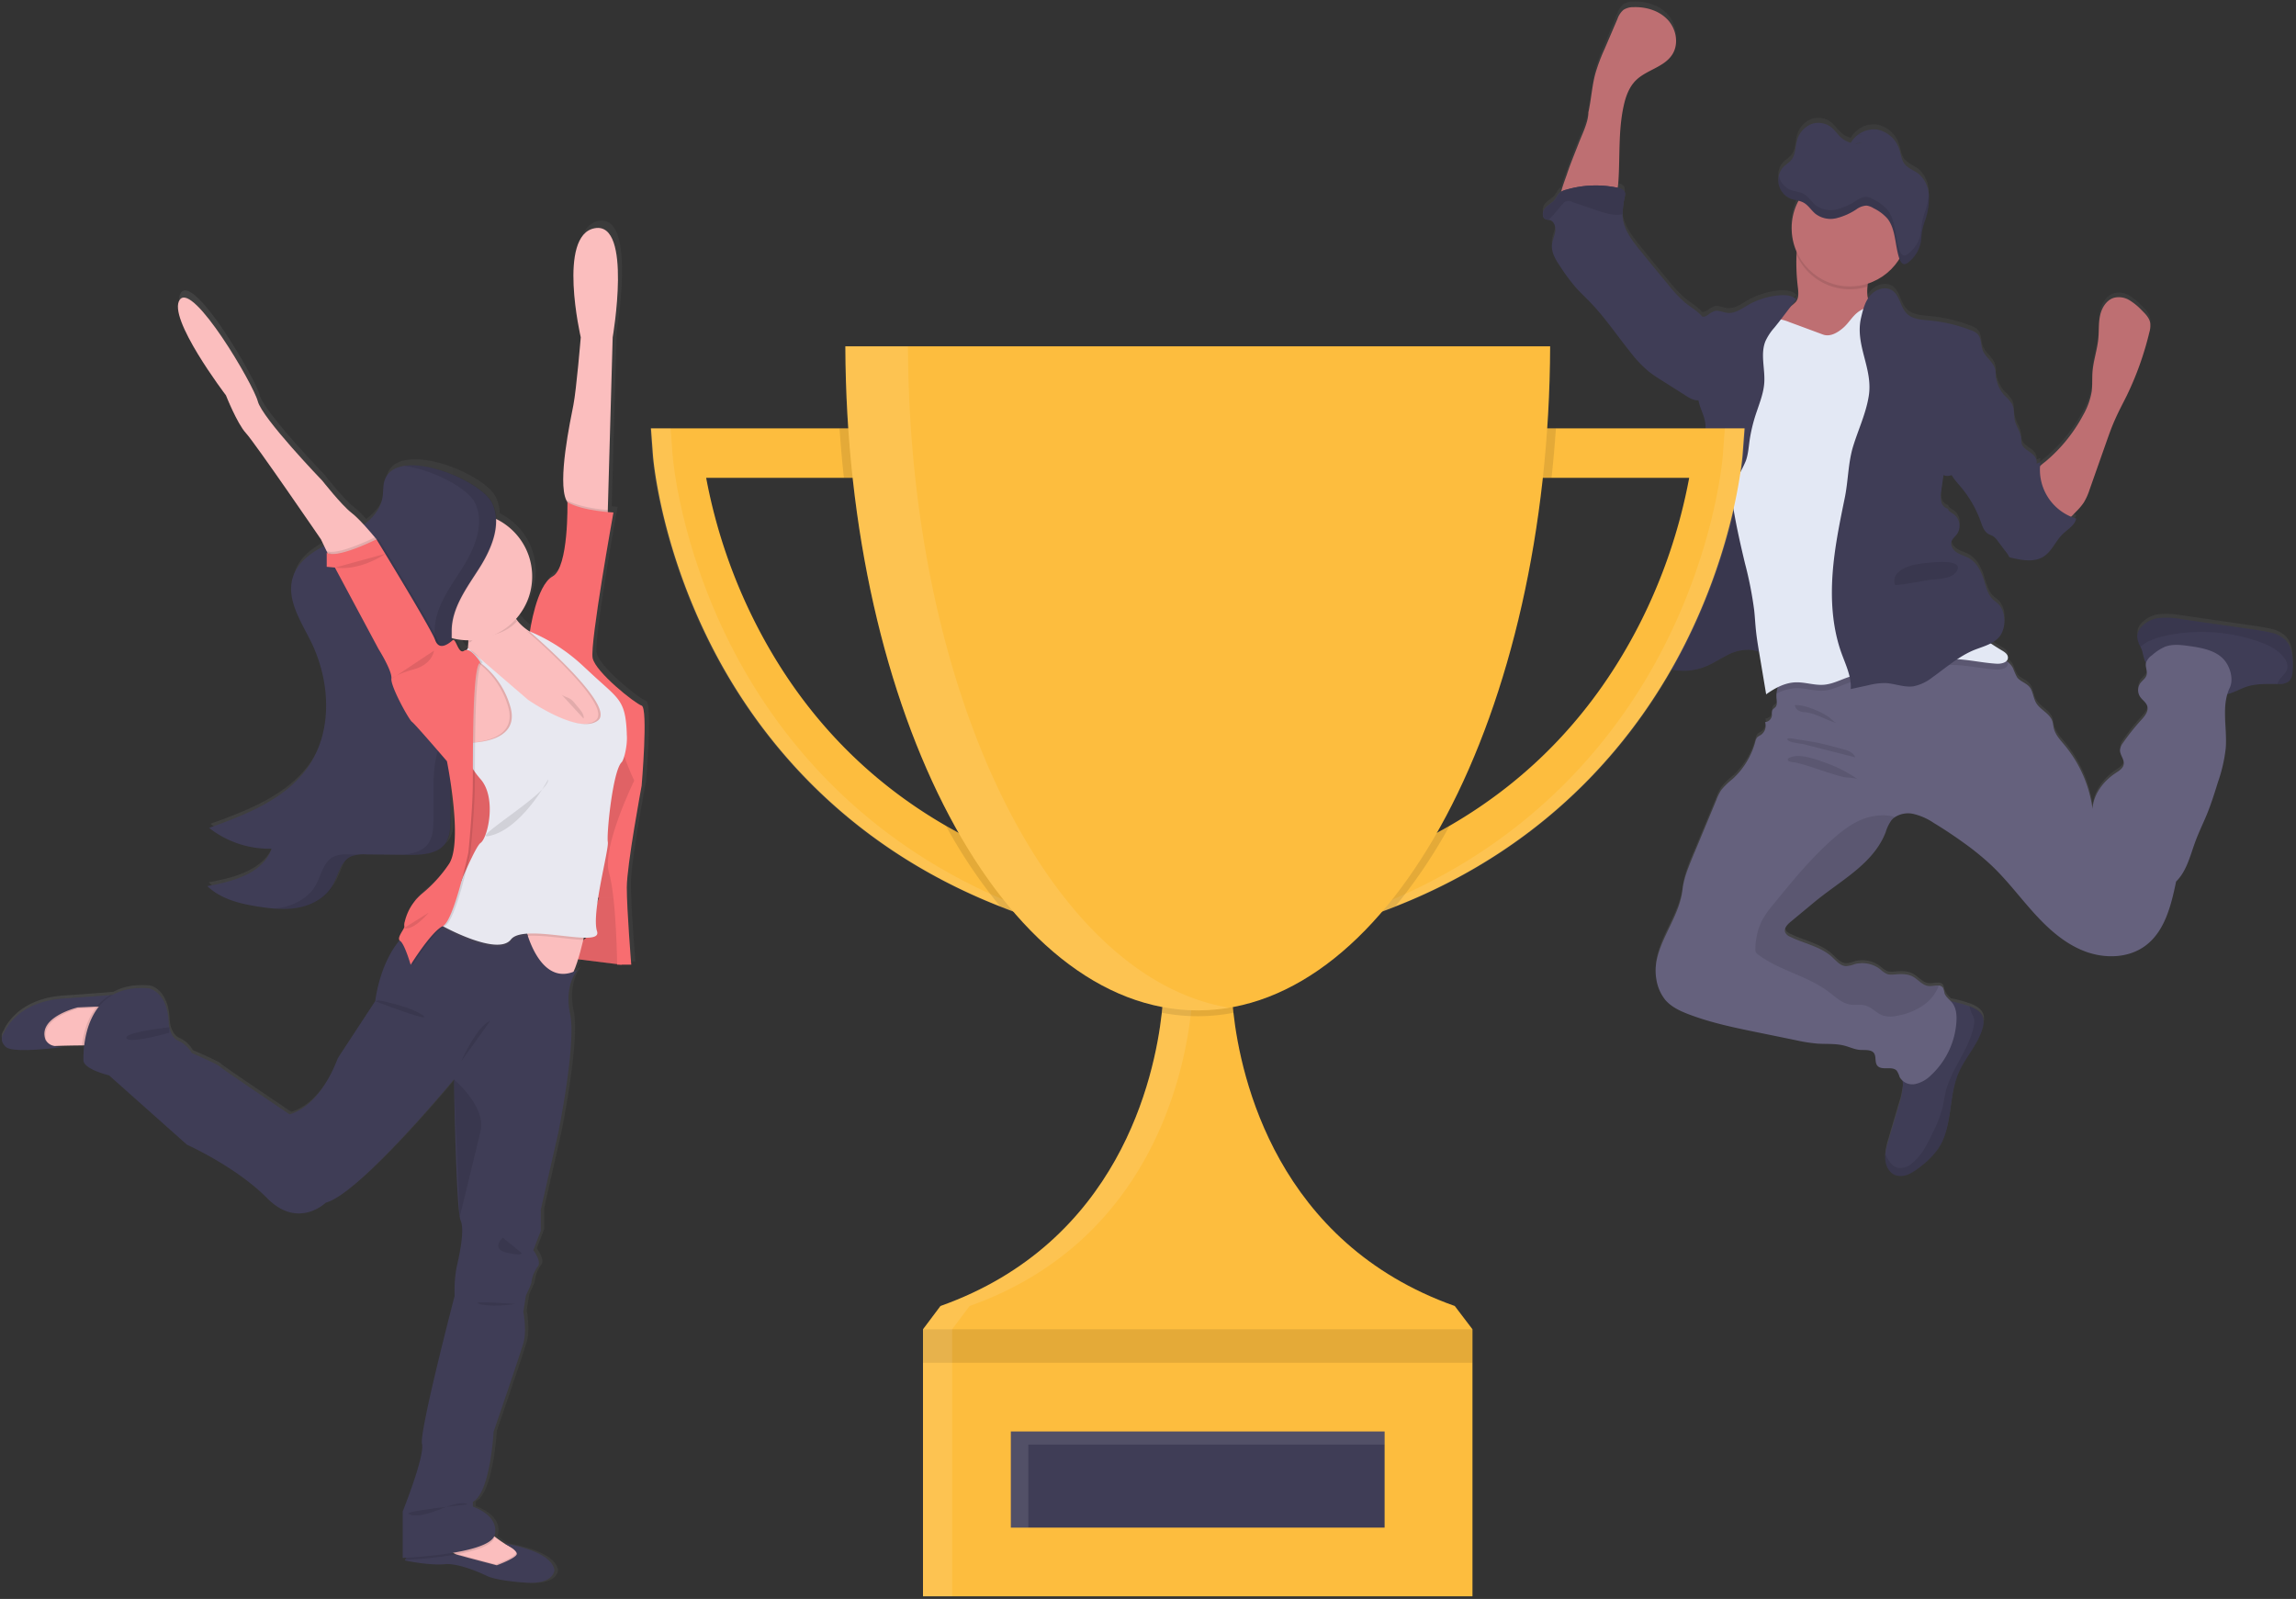 <svg xmlns="http://www.w3.org/2000/svg" width="415" height="289" viewBox="0 0 415 289">
    <rect x="0" y="0" width="415" height="289" fill="#333333" stroke="none"/>
    <defs>
        <linearGradient id="a" x1="49.997%" x2="49.997%" y1="100.013%" y2=".028%">
            <stop offset="0%" stop-color="gray" stop-opacity=".25"/>
            <stop offset="54%" stop-color="gray" stop-opacity=".12"/>
            <stop offset="100%" stop-color="gray" stop-opacity=".1"/>
        </linearGradient>
        <linearGradient id="b" x1=".017%" x2="99.997%" y1="50.001%" y2="50.001%">
            <stop offset="0%" stop-color="gray" stop-opacity=".25"/>
            <stop offset="54%" stop-color="gray" stop-opacity=".12"/>
            <stop offset="100%" stop-color="gray" stop-opacity=".1"/>
        </linearGradient>
    </defs>
    <g fill="none" fill-rule="nonzero">
        <path fill="url(#a)" d="M412.854 114.731a5.864 5.864 0 0 0-2.569-1.126c-.984-.226-1.99-.369-2.99-.527l-12.96-1.868a15.266 15.266 0 0 0-3.97-.21 5.038 5.038 0 0 0-3.452 1.789 2.69 2.69 0 0 0-.6 1.684c.072.618.272 1.213.589 1.748.125.25.233.509.321.774.124.595.279 1.184.463 1.763.058.126.132.243.221.348.003.03.003.06 0 .09-.142.726.316 1.484.111 2.184-.179.6-.763.963-1.132 1.463a2.2 2.2 0 0 0-.052 2.427c.394.61 1.11 1.027 1.316 1.727.268.921-.458 1.81-1.106 2.521a39.076 39.076 0 0 0-3.295 4.154 2.574 2.574 0 0 0-.527 1.237c-.057.916.822 1.721.669 2.632-.121.716-.821 1.153-1.427 1.58-2.237 1.473-4.032 3.842-4.21 6.521a22.846 22.846 0 0 0-5.097-11.58c-.752-.906-1.579-1.817-1.89-2.964-.115-.458-.136-.948-.294-1.39-.527-1.395-2.2-1.995-2.932-3.28-.527-.905-.527-2.069-1.18-2.863-.652-.795-1.679-.974-2.242-1.743a11.15 11.15 0 0 1-.716-1.621 3.543 3.543 0 0 0-1.216-1.343.837.837 0 0 0 .28-.62c0-.617-.612-1.022-1.143-1.327-.685-.39-1.353-.81-2.006-1.248a4.69 4.69 0 0 0 1.795-1.469 4.827 4.827 0 0 0 .685-3.158 3.985 3.985 0 0 0-.943-2.416c-.331-.353-.747-.606-1.095-.937-.9-.88-1.205-2.18-1.579-3.38-.495-1.579-1.269-3.237-2.71-4.074-.696-.406-1.506-.595-2.186-1.021-.679-.427-1.247-1.232-1.01-2.006.158-.526.647-.89.979-1.337a2.664 2.664 0 0 0-.669-3.685c-.39-.247-.868-.463-.947-.916a1.674 1.674 0 0 1-1.221-1.295 4.99 4.99 0 0 1 0-1.874c.136-.98.272-1.955.405-2.927.468.195.995.195 1.463 0 .456.74.985 1.43 1.58 2.064a20.62 20.62 0 0 1 3.684 6.396c.3.842.606 1.784 1.385 2.232.268.152.574.231.837.394.324.227.603.512.821.843.632.837 1.263 1.668 1.89 2.505l.031.127a.737.737 0 0 0 .085.21.7.7 0 0 0 .452.232c1.938.447 4.112.858 5.79-.2 1.517-.948 2.18-2.822 3.465-4.075.91-.89 2.2-1.579 2.458-2.832a9.317 9.317 0 0 1-.905-.331c.263-.264.526-.569.884-.916.52-.51.99-1.068 1.4-1.669.445-.741.798-1.533 1.053-2.358 1.014-2.892 2.032-5.786 3.053-8.68.485-1.37.969-2.749 1.58-4.08.631-1.443 1.379-2.827 2.068-4.243a56.326 56.326 0 0 0 4.096-11.529 4.211 4.211 0 0 0 .163-1.68c-.147-.91-.837-1.626-1.495-2.273a10.97 10.97 0 0 0-2.243-1.858 3.685 3.685 0 0 0-2.81-.453c-1.348.395-2.196 1.774-2.506 3.158-.31 1.385-.195 2.811-.327 4.212-.19 2.026-.884 3.985-1.052 6.017-.09 1.173 0 2.363-.143 3.537a12.908 12.908 0 0 1-1.579 4.359 28.216 28.216 0 0 1-6.806 8.39c-.321.27-.653.527-.969.817 0-.227.037-.458.068-.685-.229.06-.452.14-.668.237.026-.266 0-.534-.079-.79-.421-1.258-2.295-1.579-2.632-2.858a5.843 5.843 0 0 1-.09-.958c-.11-1.121-.873-2.069-1.137-3.158-.242-1.006-.058-2.106-.526-3.038a8.491 8.491 0 0 0-1.4-1.579 6.196 6.196 0 0 1-1.332-2.511c-.069-.258-.132-.526-.205-.784a3.59 3.59 0 0 0-.19-1.732c-.479-1.19-1.716-1.953-2.163-3.159-.348-.937-.195-2.105-.853-2.832a3.08 3.08 0 0 0-1.248-.753 27.758 27.758 0 0 0-7.512-1.774c-1.442-.131-3.032-.205-4.064-1.22-1.205-1.18-1.263-3.301-2.674-4.212-1.242-.806-3-.21-3.964.921a5.017 5.017 0 0 0-.4.526 5.633 5.633 0 0 1-.11-2.158c0-.179.037-.363.052-.526a10.528 10.528 0 0 0 5.707-4.506v.031l.063.163c.152.385.395.753.753.795.238-.003.468-.086.652-.237a5.406 5.406 0 0 0 1.253-1.216c.243-.328.45-.681.621-1.052a6.254 6.254 0 0 0 .527-1.764c.095-.61.105-1.237.21-1.848.099-.472.227-.938.385-1.395.052-.152.105-.305.152-.458.048-.152.116-.357.169-.526.33-1.083.506-2.206.526-3.337v-.569a5.554 5.554 0 0 0-1.769-3.922c-.905-.742-2.105-1.053-2.769-2.058-.431-.674-.526-1.542-.779-2.332a5.264 5.264 0 0 0-4.137-3.722 4.606 4.606 0 0 0-3.275.9l-.073.058a5.264 5.264 0 0 0-1.306 1.453 4.343 4.343 0 0 1-1.853-1.053c-.526-.49-.931-1.105-1.463-1.579a3.764 3.764 0 0 0-3.748-.79 4.48 4.48 0 0 0-2.68 3.07c-.29 1.084-.236 2.332-.842 3.237-.468.705-1.237 1.053-1.774 1.695a3.19 3.19 0 0 0-.663 1.406 3.806 3.806 0 0 0-.09.879c0 .131 0 .263.032.39v.062c.019.145.049.287.09.427.15.533.417 1.026.784 1.442.347.398.781.712 1.268.916.2.078.404.143.611.195l.627.142.22.053a10.497 10.497 0 0 0-.294 9.27c0 .147-.037.295-.053.442-.086 2.073.006 4.15.274 6.206.074.816.116 1.716-.384 2.364a4.485 4.485 0 0 1-.764.679c.285-.368.574-.732.869-1.095-.742-.747-1.916-.842-2.969-.768a13.755 13.755 0 0 0-5.79 1.768c-1.18.68-2.39 1.58-3.738 1.422-.795-.09-1.58-.527-2.353-.316a4.77 4.77 0 0 0-1.206.716 1.632 1.632 0 0 1-.99.305c-.826-1.016-2.105-1.706-3.095-2.532a24.389 24.389 0 0 1-3.08-3.3 567.011 567.011 0 0 1-5.079-6.202c-1.41-1.748-2.858-3.637-3.106-5.875a5.754 5.754 0 0 1-.037-.668c.035-1.063.169-2.12.4-3.159a1.58 1.58 0 0 0 0-.763c-.158-.526-.763-.721-1.284-.837.068-.405.116-.821.142-1.216.295-4.527-.026-9.128.932-13.56.363-1.706.958-3.432 2.184-4.67 1.922-1.942 5.138-2.41 6.612-4.71 1.232-1.917.742-4.628-.805-6.318-1.548-1.69-3.933-2.38-6.201-2.295a3.2 3.2 0 0 0-1.806.484 3.838 3.838 0 0 0-1.095 1.664l-2.258 5.49a33.206 33.206 0 0 0-1.653 4.412c-.632 2.305-.774 4.737-1.274 7.064 0 1.79-1.153 4.022-1.785 5.67-.705 1.852-1.468 3.684-2.105 5.574-.158.474-.71 1.88-1.053 3.159-.13.075-.25.165-.358.268a9.523 9.523 0 0 0-.747 1.11c-.48.633-1.259.97-1.785 1.58-.526.61-.637 1.732.095 2.037.148.05.302.084.458.1.096.008.19.024.284.048.79.22 1.1 1.216.984 2.037-.115.821-.526 1.58-.594 2.4-.143 1.453.71 2.806 1.531 4.027a34.712 34.712 0 0 0 2.811 3.785c.743.832 1.58 1.58 2.327 2.38 2.848 2.926 5.112 6.348 7.67 9.528.92 1.2 1.967 2.297 3.122 3.274.754.59 1.543 1.133 2.363 1.627l4.401 2.79a4.822 4.822 0 0 0 1.663.784c.196.026.394.026.59 0 .026.132.047.258.079.39.342 1.379 1.095 2.632 1.18 4.037.083 1.406-.043 2.843.057 4.264.095 1.31.384 2.632.458 3.922.147 2.484-.463 4.937-1.053 7.37-.89 3.558-1.426 7.19-3.158 10.417-.485.89-1.053 1.795-1.053 2.811 0 .121 0 .248.031.369l-.79.447c-.23.132-.462.263-.673.4-1 .653-2.069 1.374-2.48 2.5-.331.911-.178 1.954-.578 2.838-.02.04-.04.078-.064.116-.42.821-1.258 1.432-1.447 2.332-.142.69.131 1.421 0 2.106v.026c-.12.344-.215.695-.284 1.053-.006.116.005.233.031.347.1.399.321.757.632 1.027.19.182.396.346.616.49.224.147.456.283.695.41l.136.073c.2.106.4.206.606.3l.137.058c.237.106.479.2.72.285l.17.052c.189.063.384.121.578.169l.132.042.121.026.526.11.195.038c.232.038.469.07.71.094h.211c.18 0 .353.027.527.032h.964c.247 0 .494-.037.741-.068h.08c.22-.032.442-.069.663-.116l.168-.037c.205-.048.41-.095.616-.158l.11-.032c.248-.073.495-.152.738-.247a19.34 19.34 0 0 0 2.432-1.206c.526-.29 1.052-.584 1.579-.852.39-.197.79-.373 1.2-.527a6.775 6.775 0 0 1 3.159-.526c.532.072 1.06.18 1.579.321v.174c.428 2.526.85 5.053 1.268 7.58.69-.496 1.418-.935 2.18-1.31a4.696 4.696 0 0 0-.279 2.127c.047.499.152 1.052-.148 1.447-.184.242-.526.379-.626.652-.073.28-.091.572-.053.858a1.369 1.369 0 0 1-1.253 1.274 2 2 0 0 1-.794 2.348 2.78 2.78 0 0 0-.611.4c-.18.233-.301.505-.353.795a14.066 14.066 0 0 1-4.122 6.775 13.25 13.25 0 0 0-2.037 1.99 9.06 9.06 0 0 0-.921 1.816 1104.225 1104.225 0 0 1-4.274 10.302c-.8 1.921-1.58 3.874-1.832 5.943-.632 5.675-5.686 10.486-4.738 16.119a7.896 7.896 0 0 0 1.642 3.848c1.053 1.268 2.632 1.995 4.212 2.584 4.058 1.58 8.338 2.443 12.602 3.312l6.696 1.374c1.314.302 2.647.513 3.99.631 1.616.11 3.274-.042 4.848.369.974.252 1.906.72 2.911.774.864.047 1.927-.137 2.438.568.51.705.115 1.637.6 2.264.779.995 2.68 0 3.527.937.231.36.409.751.526 1.163.129.254.308.48.527.663.051.297.072.599.063.9a15.524 15.524 0 0 1-.758 3.59c-.632 2.138-1.262 4.277-1.89 6.418-.24.756-.416 1.53-.527 2.316-.04.381-.04.766 0 1.147.111 1.164.78 2.364 1.89 2.743a3.464 3.464 0 0 0 2.559-.316c.753-.393 1.459-.87 2.105-1.421a14.376 14.376 0 0 0 3.038-3.127c2.632-3.938 1.779-9.265 3.627-13.618 1.226-2.906 3.616-5.265 4.411-8.328a3.332 3.332 0 0 0 .063-1.8c-.332-1.053-1.453-1.653-2.5-2.033h-.048c-.86-.306-1.74-.557-2.632-.752-.22-.048-.447-.084-.674-.121-.5-.408-.899-.927-1.163-1.516a3.527 3.527 0 0 0-.247-.911.948.948 0 0 0-.758-.421c-.527-.053-1.232.137-1.806.095-1.174-.085-1.953-1.238-3.006-1.77-1.053-.53-2.195-.4-3.316-.32-.401.054-.81.03-1.2-.074a4.511 4.511 0 0 1-1.264-.869 5.296 5.296 0 0 0-4.637-.931 5.054 5.054 0 0 1-1.58.358c-1.026-.058-1.753-.974-2.51-1.67-2.075-1.9-5.028-2.4-7.544-3.647a1.721 1.721 0 0 1-.906-.78c-.29-.715.364-1.431.953-1.92l4.327-3.596c4.738-3.938 10.66-6.901 12.86-12.676a7.333 7.333 0 0 1 1.053-2.164c.17-.2.367-.378.585-.526a4.422 4.422 0 0 1 3.237-.632c1.365.306 2.659.87 3.811 1.664a72.228 72.228 0 0 1 5.501 3.685 48.667 48.667 0 0 1 5.028 4.127c2.763 2.632 5.064 5.753 7.638 8.59 2.574 2.838 5.517 5.486 9.09 6.844 3.575 1.358 7.897 1.3 10.966-.979 3.543-2.632 4.68-7.338 5.575-11.655 1.974-1.905 2.569-4.806 3.532-7.37.605-1.626 1.38-3.158 2.032-4.78.78-1.905 1.39-3.874 2-5.837a28.074 28.074 0 0 0 1.4-6.09c.253-3.28-.626-6.77.295-9.85 1.216-.268 2.322-.953 3.517-1.353 1.78-.584 3.685-.49 5.57-.479h.12c.65.07 1.303-.085 1.853-.437.632-.526.732-1.426.764-2.242.073-2.017-.053-4.28-1.564-5.586zm-76.272-89.795c-.435.108-.885.14-1.331.095l1.331-.095z"/>
        <path fill="#BE6F72" d="M338.656 58.237a5.79 5.79 0 0 1-2.19 1.163l-3.732 1.337c-2.026.727-4.143 1.459-6.28 1.195-1.195-.147-6.317-.9-7.09-1.832-1.18-1.442 2.953-3.563 4.363-4.78.32-.23.616-.49.885-.778.526-.643.458-1.543.384-2.354a36.322 36.322 0 0 1-.274-6.195c.041-.494.112-.984.21-1.47.527-2.42 2.78-1.536 4.56-.894a35.643 35.643 0 0 1 6.185 2.68c.6.31 1.123.752 1.527 1.294.779 1.18.468 2.727.342 4.212-.11 1.153-.106 2.258.616 3.095.362.32.696.672.995 1.053a1.974 1.974 0 0 1-.5 2.274zM287.1 20.298c.526-2.332.642-4.737 1.274-7.048a33 33 0 0 1 1.653-4.396l2.321-5.417c.212-.64.59-1.211 1.095-1.658a3.243 3.243 0 0 1 1.806-.484c2.268-.084 4.653.621 6.2 2.29 1.548 1.669 2.038 4.37.806 6.28-1.474 2.3-4.69 2.764-6.612 4.7-1.226 1.238-1.821 2.96-2.184 4.66-.958 4.421-.637 9.006-.932 13.523-.095 1.406-.369 3.011-1.58 3.738a4.606 4.606 0 0 1-2.358.458l-3.453.057c-.579 0-2.68.364-3.064-.073-.673-.764.864-4.564 1.143-5.412.62-1.879 1.384-3.71 2.105-5.559.627-1.647 1.78-3.874 1.78-5.659z"/>
        <path fill="#3F3D56" d="M358.402 185.676c-.795 3.043-3.185 5.411-4.411 8.312-1.848 4.343-1.016 9.654-3.627 13.581a14.35 14.35 0 0 1-3.038 3.133 11.281 11.281 0 0 1-2.105 1.416c-.78.43-1.697.543-2.559.315-1.11-.379-1.779-1.579-1.89-2.737-.039-.38-.039-.762 0-1.142.111-.784.287-1.557.527-2.311.632-2.13 1.262-4.264 1.89-6.401.393-1.16.647-2.361.758-3.58.068-1.326-.774-3.053-.416-4.29.163-.558.774-1.053 1.053-1.522.396-.674.7-1.398.905-2.153.432-1.468.727-3.037 1.632-4.274.59-.734 1.282-1.38 2.053-1.921a5.443 5.443 0 0 1 1.958-1.1c.701-.124 1.42-.09 2.106.1.893.19 1.772.44 2.632.747h.047c1.053.379 2.17.963 2.5 2.027.162.59.157 1.213-.015 1.8zM414.412 120.959c-.031.816-.131 1.727-.763 2.237a2.874 2.874 0 0 1-1.853.437h-.142c-1.88 0-3.79-.105-5.57.48-1.352.447-2.595 1.268-4.006 1.43-1.942.222-3.769-.841-5.49-1.768a54.615 54.615 0 0 0-4.985-2.369c-1.116-.458-3.395-.752-3.932-1.974a17.972 17.972 0 0 1-.464-1.758 5.843 5.843 0 0 0-.32-.774 4.448 4.448 0 0 1-.59-1.742 2.69 2.69 0 0 1 .6-1.685 5.048 5.048 0 0 1 3.448-1.774 15.266 15.266 0 0 1 3.969.21l12.96 1.864c1 .142 2.006.285 2.99.527a5.864 5.864 0 0 1 2.57 1.126c1.53 1.285 1.657 3.543 1.578 5.533z"/>
        <path fill="#65617D" d="M403.02 124.328c-1.578 3.332-.441 7.275-.726 10.96a27.937 27.937 0 0 1-1.4 6.075c-.61 1.958-1.221 3.921-2 5.822-.653 1.579-1.427 3.158-2.032 4.769-.964 2.569-1.58 5.459-3.532 7.37-.895 4.306-2.032 9.012-5.575 11.623-3.08 2.274-7.37 2.353-10.965.979-3.596-1.374-6.517-4.006-9.091-6.843-2.575-2.838-4.875-5.928-7.639-8.57a47.903 47.903 0 0 0-5.037-4.122 78.634 78.634 0 0 0-5.501-3.653 11.018 11.018 0 0 0-3.812-1.659 4.422 4.422 0 0 0-3.237.632 2.937 2.937 0 0 0-.584.527 7.243 7.243 0 0 0-1.053 2.158c-2.211 5.759-8.144 8.717-12.882 12.644l-4.327 3.585c-.59.49-1.242 1.206-.952 1.916.199.36.52.636.905.78 2.516 1.242 5.47 1.742 7.543 3.637.758.695 1.485 1.61 2.511 1.663a5.043 5.043 0 0 0 1.58-.352 5.311 5.311 0 0 1 4.637.926c.369.36.796.653 1.264.869.391.103.799.128 1.2.073 1.121-.079 2.31-.179 3.316.321 1.006.5 1.832 1.68 3.006 1.764.574.042 1.258-.147 1.806-.095.306.01.588.167.758.421.123.29.206.594.247.906.216.742.942 1.195 1.416 1.805.727.937.832 2.211.758 3.396a14.487 14.487 0 0 1-4.611 9.696 5.706 5.706 0 0 1-2.837 1.58 2.632 2.632 0 0 1-2.811-1.248c-.118-.41-.295-.8-.527-1.158-.847-.932-2.748.058-3.527-.937-.484-.621-.137-1.616-.6-2.259-.463-.642-1.58-.526-2.437-.563-1.006-.053-1.937-.526-2.911-.774-1.58-.41-3.232-.258-4.849-.368a29.268 29.268 0 0 1-3.99-.632l-6.696-1.369c-4.264-.868-8.543-1.747-12.602-3.3-1.553-.59-3.116-1.316-4.211-2.58a7.896 7.896 0 0 1-1.643-3.842c-.952-5.617 4.101-10.418 4.738-16.077.226-2.064 1.053-4.011 1.832-5.927 1.428-3.426 2.853-6.852 4.274-10.281.23-.639.53-1.25.895-1.822a13.218 13.218 0 0 1 2.038-1.984 14.018 14.018 0 0 0 4.121-6.76c.052-.289.173-.562.353-.794.187-.156.392-.289.61-.395a2 2 0 0 0 .796-2.342 1.369 1.369 0 0 0 1.252-1.274 2.2 2.2 0 0 1 .053-.853c.126-.274.442-.41.626-.653.3-.395.195-.947.148-1.442a4.696 4.696 0 0 1 0-.943 4.838 4.838 0 0 1 1.41-2.942c1.259-1.237 3.049-.916 4.786-1.211a27.41 27.41 0 0 0 5.053-1.616 49.646 49.646 0 0 1 14.271-3.3c4.919-.387 9.859.4 14.413 2.294a8.196 8.196 0 0 1 1.859 1.053c.405.313.737.71.974 1.164.194.557.433 1.097.715 1.616.564.768 1.627 1.016 2.243 1.742.616.727.669 1.953 1.18 2.853.73 1.285 2.426 1.88 2.931 3.275.158.442.18.926.295 1.384.284 1.148 1.137 2.053 1.89 2.959a22.746 22.746 0 0 1 5.096 11.58c.168-2.668 1.963-5.032 4.21-6.506.606-.395 1.306-.832 1.427-1.548.153-.905-.726-1.71-.668-2.632a2.58 2.58 0 0 1 .526-1.231 38.954 38.954 0 0 1 3.296-4.143c.647-.71 1.374-1.58 1.105-2.516-.205-.7-.921-1.111-1.316-1.722a2.19 2.19 0 0 1 .053-2.421c.368-.5.952-.864 1.131-1.459.206-.7-.252-1.458-.11-2.179a2.695 2.695 0 0 1 1.084-1.405 9.017 9.017 0 0 1 2.353-1.548c1.39-.526 2.938-.332 4.412-.126 2.463.342 5.227.868 6.617 2.932.89 1.29 1.342 3.248.679 4.627z"/>
        <path fill="#000" d="M414.412 120.959c-.031.816-.131 1.727-.763 2.237a2.874 2.874 0 0 1-1.853.437h-.142c.216-1.095 1.548-1.721 1.78-2.832.08-.69-.13-1.382-.58-1.91-1.126-1.522-2.937-2.365-4.738-2.98a31.385 31.385 0 0 0-15.824-1.185 15.934 15.934 0 0 0-4.158 1.28c-.438.273-.86.572-1.264.894a4.448 4.448 0 0 1-.59-1.742 2.69 2.69 0 0 1 .601-1.685 5.048 5.048 0 0 1 3.448-1.774 15.266 15.266 0 0 1 3.97.21l12.96 1.864c1 .142 2.005.285 2.99.527a5.864 5.864 0 0 1 2.568 1.126c1.548 1.285 1.674 3.543 1.595 5.533zM358.402 185.676c-.795 3.043-3.185 5.411-4.411 8.312-1.848 4.343-1.016 9.654-3.627 13.581a14.35 14.35 0 0 1-3.038 3.133 11.281 11.281 0 0 1-2.105 1.416c-.78.43-1.697.543-2.559.315-1.11-.379-1.779-1.579-1.89-2.737-.039-.38-.039-.762 0-1.142l.032.084c.458 1.105 1.206 2.264 2.385 2.458a3.227 3.227 0 0 0 2.432-.858c1.737-1.395 2.748-3.474 3.711-5.48a22.794 22.794 0 0 0 1.78-4.543c.21-.894.31-1.81.526-2.705 1-4.349 4.406-7.897 5.159-12.303.06-.303.075-.613.042-.92-.1-.402-.252-.788-.453-1.148a5.685 5.685 0 0 1-.4-1.274c1.053.379 2.169.963 2.5 2.026a3.311 3.311 0 0 1-.084 1.785zM350.453 178.127a7.628 7.628 0 0 1-2.374 3.243 11.581 11.581 0 0 1-5.111 2.21c-.865.221-1.773.21-2.632-.03-1.169-.406-2.011-1.501-3.206-1.817-.853-.232-1.769-.026-2.632-.153-1.553-.215-2.759-1.4-4.011-2.347-3.838-2.885-8.876-3.817-12.713-6.702a1.18 1.18 0 0 1-.41-.426c-.074-.19-.102-.393-.08-.595.014-1.75.408-3.475 1.153-5.059a17.65 17.65 0 0 1 2.169-3.09c3.437-4.211 6.89-8.454 11.007-12.007 1.727-1.49 3.611-2.88 5.79-3.553 1.211-.374 3.601-.727 5.075-.095a2.937 2.937 0 0 0-.584.526 7.243 7.243 0 0 0-1.053 2.159c-2.216 5.764-8.149 8.722-12.887 12.65l-4.327 3.584c-.59.49-1.242 1.206-.952 1.916.199.36.52.636.905.78 2.516 1.242 5.47 1.742 7.543 3.637.758.695 1.485 1.61 2.511 1.663a5.043 5.043 0 0 0 1.58-.352 5.311 5.311 0 0 1 4.637.926c.369.36.796.653 1.264.869.391.103.799.128 1.2.073 1.121-.079 2.31-.179 3.316.321 1.006.5 1.832 1.68 3.006 1.764.584.042 1.269-.158 1.816-.095z" opacity=".1"/>
        <path fill="#3F3D56" d="M302.04 106.683c-1.001.642-2.064 1.368-2.475 2.484-.337.91-.179 1.953-.584 2.838-.406.884-1.316 1.5-1.516 2.447-.142.69.137 1.416 0 2.106-.12.359-.216.724-.29 1.095-.052.784.621 1.421 1.28 1.858a10.686 10.686 0 0 0 9.564 1.053c1.406-.526 2.674-1.384 4.022-2.058a7.954 7.954 0 0 1 4.332-1.053c.869.095 1.7.41 2.57.526.87.172 1.77-.095 2.405-.716a3 3 0 0 0 .526-1.247c.732-2.89.4-5.954-.294-8.86-.695-2.905-1.748-5.7-2.49-8.59-.527-2.143-.932-4.338-1.811-6.365-.88-2.027-2.358-3.911-4.427-4.685a.826.826 0 0 0-.527-.068.895.895 0 0 0-.342.252 16.187 16.187 0 0 0-3.611 6.075c-.827 2.521-1.053 5.196-1.81 7.728-.327 1.053-.748 2.463-1.58 3.269-.832.805-2 1.305-2.943 1.91z"/>
        <path fill="#000" d="M321.89 116a3.069 3.069 0 0 1-.553 1.248 2.669 2.669 0 0 1-2.405.71c-.864-.105-1.695-.426-2.564-.526a7.938 7.938 0 0 0-4.332 1.053c-1.348.674-2.632 1.51-4.027 2.053-2.041.774-4.27.9-6.386.363a10.302 10.302 0 0 1-3.158-1.39c-.663-.431-1.332-1.053-1.28-1.858.074-.369.171-.733.29-1.09.137-.69-.137-1.416 0-2.105.2-.948 1.116-1.58 1.516-2.453.4-.874.248-1.922.58-2.832.41-1.122 1.479-1.843 2.479-2.49 1-.648 2.19-1.143 2.99-1.927.103-.122.196-.252.279-.39.577-.89 1-1.87 1.253-2.9.773-2.537.984-5.206 1.805-7.733a16.219 16.219 0 0 1 3.617-6.07.795.795 0 0 1 .337-.252.842.842 0 0 1 .526.063c2.064.779 3.543 2.663 4.427 4.69.884 2.027 1.258 4.211 1.811 6.36.737 2.89 1.795 5.695 2.49 8.596.695 2.9 1.037 5.985.305 8.88zM337.546 51.799a10.528 10.528 0 0 1-12.824-5.79c.041-.494.112-.984.21-1.47.527-2.42 2.78-1.536 4.56-.894a35.643 35.643 0 0 1 6.185 2.68c.6.309 1.123.752 1.527 1.294.779 1.164.468 2.711.342 4.18z" opacity=".1"/>
        <circle cx="334.366" cy="41.239" r="10.528" fill="#BE6F72"/>
        <path fill="#000" d="M362.935 119.917c0 .873-1.185 1.152-2.064 1.105-3.158-.184-6.249-1.053-9.375-.79-3.954.358-7.586 2.543-11.55 2.743-1.526.079-3.08-.147-4.585.132-1.948.363-3.685 1.547-5.67 1.716-1.72.147-3.421-.5-5.142-.432a8.265 8.265 0 0 0-3.438.98 4.838 4.838 0 0 1 1.41-2.943c1.259-1.238 3.049-.916 4.786-1.211a27.41 27.41 0 0 0 5.054-1.616 49.646 49.646 0 0 1 14.27-3.3c4.916-.392 9.854.39 14.408 2.278a8.196 8.196 0 0 1 1.859 1.053.826.826 0 0 1 .037.285z" opacity=".1"/>
        <path fill="#E3E8F4" d="M329.497 60.464l-4.264-1.58-1.8-.663a8.707 8.707 0 0 0-2.296-.61c-2.063-.158-4.006 1.216-5.106 2.968-1.1 1.753-1.516 3.843-1.869 5.88a161.055 161.055 0 0 0-1.231 8.391 54.815 54.815 0 0 0-.553 7.654c.121 6.517 1.5 12.945 3.016 19.288a67.844 67.844 0 0 1 1.68 8.554c.126 1.19.184 2.385.31 3.58.137 1.342.358 2.669.58 4l1.268 7.565c1.58-1.121 3.374-2.105 5.317-2.163 1.72-.063 3.427.579 5.143.431 1.974-.163 3.721-1.347 5.67-1.71 1.505-.28 3.058-.058 4.59-.132 3.958-.2 7.596-2.39 11.544-2.743 3.132-.284 6.243.6 9.38.785.874.052 2.059-.227 2.059-1.106 0-.61-.611-1.016-1.143-1.321a56.326 56.326 0 0 1-7.133-5.09c-2.074-1.643-4.18-3.327-5.606-5.549-3.437-5.343-2.258-12.57-5.19-18.208-2.385-4.58 0-10.581 0-15.745 0-2.575 0-5.18-.606-7.68a32.58 32.58 0 0 0-1.41-4.107l-2.048-5.185a.848.848 0 0 0-.242-.395.805.805 0 0 0-.469-.142 4.938 4.938 0 0 0-3.4 1.09c-.964.784-1.58 1.91-2.527 2.727-1.037.9-2.374 1.69-3.664 1.216z"/>
        <path fill="#3F3D56" d="M336.377 57.474c.337-1.443.7-2.943 1.664-4.07.963-1.126 2.721-1.72 3.963-.915 1.411.915 1.47 3.032 2.675 4.21 1.052 1.012 2.632 1.09 4.063 1.222 2.575.234 5.104.83 7.512 1.769.47.145.898.402 1.248.747.658.748.526 1.895.853 2.827.447 1.2 1.684 1.964 2.163 3.159.527 1.326 0 2.81-.442 4.174-.795 2.448-1.295 4.99-2.069 7.449-.774 2.458-1.874 4.88-3.685 6.733-.8.82-1.99 1.579-3.042 1.09l-.406 2.92a4.964 4.964 0 0 0 0 1.87c.125.63.6 1.133 1.222 1.295.079.452.558.668.947.916a2.632 2.632 0 0 1 .669 3.684c-.332.448-.821.8-.98 1.332-.236.769.327 1.58 1.011 2 .685.422 1.49.617 2.185 1.022 1.442.832 2.216 2.469 2.711 4.058.368 1.2.674 2.5 1.58 3.375.347.331.763.584 1.094.932.574.678.906 1.528.942 2.416a4.796 4.796 0 0 1-.684 3.158c-1.053 1.506-3.016 1.953-4.738 2.632-2.795 1.148-5.095 3.2-7.559 4.949a8.065 8.065 0 0 1-3.448 1.62c-1.705.227-3.385-.526-5.1-.594-1.027.01-2.05.144-3.043.4l-3.159.684c.169-2.447-1.18-4.9-1.932-7.232-1.421-4.39-1.684-9.086-1.347-13.687.336-4.601 1.273-9.139 2.2-13.655.647-3.159.584-6.46 1.58-9.528.93-2.953 2.263-5.79 2.752-8.865.8-4.975-2.526-9.191-1.4-14.097z"/>
        <path fill="#3F3D56" d="M360.324 67.207a5.79 5.79 0 0 1 .605 1.71c.243.928.7 1.786 1.332 2.507.53.467 1 .997 1.4 1.579.484.916.3 2.032.526 3.032.264 1.09 1.027 2.037 1.137 3.158.004.322.034.642.09.958.342 1.274 2.216 1.58 2.632 2.854.279.826-.2 1.726-.11 2.595.065.268.08.547.047.821-.12.31-.328.578-.6.769a12.107 12.107 0 0 0-3.464 6.164 35.106 35.106 0 0 0-.795 7.122l-2.058-2.721a3.127 3.127 0 0 0-.821-.843c-.264-.158-.569-.236-.837-.394-.78-.443-1.085-1.38-1.385-2.222a20.53 20.53 0 0 0-3.685-6.38c-.837-.984-1.81-1.974-1.995-3.253a5.99 5.99 0 0 1 .095-1.758c.526-3.448 1.09-6.98 2.769-10.04.784-1.43 1.8-2.726 2.553-4.179.505-.963 1.216-3.469 2.564-1.479zM308.393 70.518c.01.443-.103.88-.326 1.263-.411.476-1.054.68-1.664.527a4.811 4.811 0 0 1-1.663-.78c-1.467-.926-2.934-1.854-4.401-2.784a24.362 24.362 0 0 1-2.364-1.621 21.093 21.093 0 0 1-3.121-3.27c-2.559-3.158-4.822-6.585-7.67-9.475-.774-.79-1.58-1.547-2.327-2.374a34.648 34.648 0 0 1-2.81-3.78c-.822-1.215-1.675-2.563-1.533-4.016.084-.821.48-1.58.595-2.395.116-.816-.195-1.811-.984-2.032a1.78 1.78 0 0 0-.285-.047 2.148 2.148 0 0 1-.458-.1c-.731-.306-.62-1.438-.094-2.032.526-.595 1.305-.927 1.784-1.58.223-.387.473-.758.748-1.11a2.848 2.848 0 0 1 1.226-.616 18.982 18.982 0 0 1 9.344-.353c.527.116 1.127.326 1.285.837.063.249.063.51 0 .758a16.95 16.95 0 0 0-.4 3.159c-.001.221.01.443.036.663.248 2.232 1.695 4.122 3.106 5.864a565.356 565.356 0 0 0 5.08 6.185 24.304 24.304 0 0 0 3.08 3.29c1.052.874 2.416 1.58 3.237 2.7.668.906.453 2.143.526 3.233a71.74 71.74 0 0 1 .053 9.886z"/>
        <path fill="#BE6F72" d="M375.247 92.48c.52-.505.99-1.06 1.4-1.658.443-.74.796-1.53 1.053-2.353l3.054-8.66c.484-1.368.968-2.742 1.579-4.074.631-1.437 1.379-2.822 2.069-4.211a56.168 56.168 0 0 0 4.09-11.45 4.243 4.243 0 0 0 .163-1.68c-.147-.91-.837-1.62-1.495-2.268a10.944 10.944 0 0 0-2.243-1.853 3.685 3.685 0 0 0-2.81-.453c-1.348.395-2.196 1.774-2.506 3.159-.31 1.384-.195 2.8-.327 4.211-.19 2.022-.884 3.974-1.052 6.001-.09 1.174 0 2.359-.143 3.527a12.881 12.881 0 0 1-1.579 4.354 28.263 28.263 0 0 1-6.806 8.37 10.944 10.944 0 0 0-2.043 1.963 6.406 6.406 0 0 0-.984 2.453 5.648 5.648 0 0 0 .426 3.985c.858 1.463 2.506 2.106 4.08 2.432 2.127.442 2.616-.284 4.074-1.795z"/>
        <path fill="#3F3D56" d="M334.43 25.984a4.911 4.911 0 0 1 4.769-2.585 5.264 5.264 0 0 1 4.137 3.716c.248.785.348 1.653.78 2.327.652 1.016 1.863 1.311 2.768 2.048a5.543 5.543 0 0 1 1.769 3.916 11.85 11.85 0 0 1-.7 4.428 14.076 14.076 0 0 0-.527 1.853c-.105.61-.115 1.231-.21 1.842a6.001 6.001 0 0 1-2.416 3.985c-.185.15-.415.234-.653.237-.41-.048-.663-.527-.816-.958-.837-2.416-.637-5.37-2.18-7.296a7.975 7.975 0 0 0-2.495-1.859 3.216 3.216 0 0 0-1.274-.479c-.667.036-1.309.271-1.842.674a11.47 11.47 0 0 1-3.643 1.611 4.474 4.474 0 0 1-3.764-.81c-.726-.6-1.258-1.5-2.063-1.97-.806-.468-1.648-.442-2.443-.763a3.616 3.616 0 0 1-1.463-5.517c.526-.631 1.305-.99 1.774-1.69.605-.905.553-2.147.842-3.231a4.448 4.448 0 0 1 2.68-3.059 3.764 3.764 0 0 1 3.748.784c.526.474.947 1.085 1.463 1.58a4.211 4.211 0 0 0 3.896 1.052"/>
        <path fill="#000" d="M343.084 103.466a2.042 2.042 0 0 0-.558 2.232c.115.248 5.548-.8 6.122-.879 1.432-.205 3.943-.105 4.906-1.416 1.716-2.321-3.6-1.806-4.575-1.721-1.853.158-4.485.41-5.895 1.784z" opacity=".1"/>
        <path fill="#3F3D56" d="M293.664 35.56a16.95 16.95 0 0 0-.4 3.158c-1.58.32-3.222-.206-4.738-.732l-4.353-1.485a1.237 1.237 0 0 0-1.664.311c-.7.726-1.663 2.106-2.632 2.922a2.148 2.148 0 0 1-.458-.1c-.731-.306-.62-1.438-.094-2.032.526-.595 1.305-.927 1.784-1.58.223-.387.473-.758.748-1.11a2.848 2.848 0 0 1 1.226-.616 18.982 18.982 0 0 1 9.344-.353c.526.116 1.126.326 1.284.837.052.26.035.528-.047.78z"/>
        <path fill="#000" d="M293.664 35.56a16.95 16.95 0 0 0-.4 3.158c-1.58.32-3.222-.206-4.738-.732l-4.353-1.485a1.237 1.237 0 0 0-1.664.311c-.7.726-1.663 2.106-2.632 2.922a2.148 2.148 0 0 1-.458-.1c-.731-.306-.62-1.438-.094-2.032.526-.595 1.305-.927 1.784-1.58.223-.387.473-.758.748-1.11a2.848 2.848 0 0 1 1.226-.616 18.982 18.982 0 0 1 9.344-.353c.526.116 1.126.326 1.284.837.052.26.035.528-.047.78zM333.487 135.498c.758.253 1.58.622 1.837 1.38l-6.096-1.548-3.158-.806c-.558-.142-2.558-.305-2.927-.742-.526-.642 1.342-.2 1.68-.152 1.02.152 2.042.31 3.058.494 1.916.343 3.758.906 5.606 1.374zM335.85 140.894c-.526-.353-2.037-.31-2.684-.463-.948-.227-1.88-.527-2.811-.816-1.89-.616-3.764-1.316-5.706-1.769-.358-.079-1.58-.1-1.522-.553.058-.452 1.222-.61 1.511-.631 1.721-.127 3.87.679 5.47 1.253 2.04.73 3.97 1.732 5.743 2.98zM331.987 130.687c-1.932-.526-3.685-1.727-5.675-1.958a2.306 2.306 0 0 1-1.448-.442 1.706 1.706 0 0 1-.468-.843c1.332-.068 2.88.495 4.09 1.027a12.87 12.87 0 0 1 1.916 1.021c.442.268 1.106 1.042 1.585 1.195z" opacity=".1"/>
        <path fill="#3F3D56" d="M368.815 83.552a9.207 9.207 0 0 0 6.453 10.176c-.258 1.247-1.547 1.937-2.458 2.826-1.284 1.248-1.948 3.117-3.464 4.064-1.69 1.053-3.864.643-5.79.2a.705.705 0 0 1-.453-.237.647.647 0 0 1-.084-.205c-.637-2.332-1.053-4.822-.4-7.159.526-1.99 1.79-3.685 2.8-5.443 1.01-1.758 1.106-3.643 3.396-4.222zM321.748 53.368c-2.038.148-4.016.75-5.79 1.763-1.18.674-2.39 1.58-3.738 1.416-.795-.09-1.58-.526-2.353-.316a4.617 4.617 0 0 0-1.206.716 1.363 1.363 0 0 1-1.326.21l-.526 7.286c-.2 2.77-.395 5.596.268 8.297.342 1.379 1.095 2.632 1.18 4.032.083 1.4-.043 2.837.057 4.253.095 1.311.384 2.6.458 3.912.147 2.474-.463 4.927-1.053 7.332-.89 3.548-1.426 7.175-3.158 10.387-.485.89-1.053 1.795-1.053 2.805 0 .127 0 .248.031.369-.526.29-1.015.563-1.463.847-1 .648-2.069 1.369-2.48 2.49-.331.91-.178 1.953-.578 2.832-.4.88-1.316 1.506-1.516 2.453-.143.69.131 1.416 0 2.106-.12.357-.216.72-.29 1.09-.053.79.616 1.426 1.28 1.858a10.302 10.302 0 0 0 3.158 1.39l3.142-12.476a100.592 100.592 0 0 0 7.123-16.566 35.617 35.617 0 0 1 2.058-5.454 25.626 25.626 0 0 0 1.58-3.095c.478-1.327.526-2.764.757-4.164a29.147 29.147 0 0 1 1.237-4.806c.569-1.69 1.227-3.375 1.343-5.149.173-2.537-.748-5.216.231-7.564a10.06 10.06 0 0 1 1.606-2.416c1.358-1.664 2.595-3.406 3.953-5.07-.705-.753-1.88-.832-2.932-.768z"/>
        <g fill="#000" opacity=".1">
            <path d="M336.582 24.252l-.658.047-.073.053c.246-.01.491-.044.731-.1zM348.627 35.18a14.182 14.182 0 0 1-.674 3.074 14.076 14.076 0 0 0-.527 1.853c-.105.61-.115 1.232-.21 1.843a6.001 6.001 0 0 1-2.416 3.985c-.185.15-.415.234-.653.237-.41-.048-.663-.527-.816-.959-.837-2.416-.637-5.369-2.18-7.296a7.975 7.975 0 0 0-2.495-1.858 3.216 3.216 0 0 0-1.274-.479c-.667.036-1.309.27-1.842.674a11.47 11.47 0 0 1-3.643 1.61 4.474 4.474 0 0 1-3.764-.81c-.726-.6-1.258-1.5-2.063-1.969-.806-.468-1.648-.442-2.443-.763a3.595 3.595 0 0 1-2.053-2.348 1.51 1.51 0 0 1-.042-.2 3.685 3.685 0 0 0 .042 1.78 3.595 3.595 0 0 0 2.053 2.347c.795.321 1.69.327 2.443.764.753.436 1.337 1.368 2.063 1.968a4.474 4.474 0 0 0 3.764.811 11.47 11.47 0 0 0 3.643-1.61 3.353 3.353 0 0 1 1.842-.675c.454.067.889.23 1.274.48a7.975 7.975 0 0 1 2.459 1.873c1.542 1.927 1.342 4.88 2.18 7.297.152.436.404.91.815.958.253 0 .498-.089.69-.253a6.001 6.001 0 0 0 2.421-4c.095-.611.105-1.233.21-1.843.134-.63.31-1.248.527-1.853.513-1.418.75-2.92.7-4.427l-.031-.21z"/>
        </g>
        <path fill="#FDBD3E" d="M315.32 77.42l-.357 4.806c-.053.652-1.3 16.192-10.502 34.353-7.896 15.577-23.262 35.865-52.273 47.267-2.264.895-4.613 1.73-7.049 2.505l-2.716-8.528a99.718 99.718 0 0 0 19.593-8.57c14.787-8.538 26.284-20.724 34.301-36.406a97.791 97.791 0 0 0 9.002-26.479h-33.006V77.42h43.008z"/>
        <path fill="#FFF" d="M248.635 163.85c29.005-11.401 44.376-31.684 52.267-47.26 9.202-18.162 10.455-33.69 10.502-34.354l.358-4.806h3.685l-.358 4.806c-.047.653-1.3 16.192-10.502 34.354-7.896 15.576-23.262 35.859-52.267 47.26a111.283 111.283 0 0 1-7.054 2.512l-.358-1.121c1.27-.453 2.512-.916 3.727-1.39z" opacity=".1"/>
        <path fill="#FDBD3E" d="M190.561 157.823l-2.716 8.528c-2.44-.779-4.79-1.616-7.054-2.51-29.005-11.403-44.377-31.685-52.268-47.262-9.201-18.161-10.454-33.69-10.502-34.353l-.357-4.807h42.986v8.95H127.64a97.85 97.85 0 0 0 9.028 26.478c8.017 15.682 19.509 27.868 34.296 36.401a99.492 99.492 0 0 0 19.598 8.575z"/>
        <path fill="#FFF" d="M184.339 163.85c-29.005-11.401-44.377-31.684-52.268-47.26-9.201-18.162-10.454-33.69-10.501-34.354l-.358-4.806h-3.685l.358 4.806c.047.653 1.3 16.192 10.502 34.354 7.896 15.576 23.262 35.859 52.267 47.26 2.264.896 4.615 1.733 7.054 2.512l.358-1.121c-1.267-.453-2.51-.916-3.727-1.39z" opacity=".1"/>
        <path fill="#FDBD3E" d="M266.148 240.26v48.256H166.83V240.26l3.159-4.212c32.185-11.423 38.707-41.213 40.007-52.999.194-1.629.304-3.266.332-4.906h12.281c.027 1.64.138 3.277.332 4.906 1.32 11.786 7.843 41.587 40.007 53l3.2 4.21z"/>
        <path fill="#000" d="M166.83 240.26h99.318v6.054H166.83z" opacity=".1"/>
        <path fill="#FFF" d="M175.253 236.048c32.185-11.423 38.707-41.213 40.007-52.999.194-1.629.304-3.266.332-4.906h-5.264a48.456 48.456 0 0 1-.332 4.906c-1.321 11.786-7.843 41.587-40.007 53l-3.159 4.21v48.257h5.264V240.26l3.159-4.212z" opacity=".1"/>
        <path fill="#000" d="M151.743 77.42h8.907v8.948h-8.117c-.32-2.948-.583-5.93-.79-8.949zM190.561 157.823l-2.716 8.528c-2.44-.779-4.79-1.616-7.054-2.51a94.307 94.307 0 0 1-9.828-14.593 99.492 99.492 0 0 0 19.598 8.575zM242.418 157.823a99.718 99.718 0 0 0 19.593-8.57 94.68 94.68 0 0 1-9.828 14.598c-2.264.895-4.613 1.73-7.049 2.506l-2.716-8.534zM281.23 77.42c-.207 3.017-.47 6-.79 8.948h-8.111V77.42h8.901zM222.962 183.05c-4.275.827-8.67.827-12.945 0 .194-1.63.304-3.267.332-4.907h12.281c.027 1.64.138 3.277.332 4.906z" opacity=".1"/>
        <path fill="#FDBD3E" d="M152.796 62.596c.227 66.36 28.653 120.021 63.696 120.021s63.464-53.662 63.696-120.021H152.796z"/>
        <path fill="#FFF" d="M164.114 62.596h-11.318c.227 66.36 28.653 120.021 63.696 120.021a34.401 34.401 0 0 0 5.659-.479c-32.395-5.411-57.821-56.794-58.037-119.542z" opacity=".1"/>
        <path fill="#3F3D56" d="M182.712 258.731h67.554v17.372h-67.554z"/>
        <path fill="#FFF" d="M185.87 261.1h64.397v-2.369h-67.555v17.372h3.159z" opacity=".1"/>
        <path fill="url(#b)" d="M116.769 126.665c-1.216-.405-8.376-6.07-8.918-8.633-.542-2.564 3.785-26.447 3.785-26.447s-.4 0-1.053-.079v-.384l.89-31.374s3.648-21.057-3.243-19.83c-6.89 1.226-2.569 19.83-2.569 19.83s-.784 9.444-1.337 12.276c-.526 2.732-2.937 13.86-1.295 17.319.06.122.127.242.2.358 0 0 .274 11.87-2.7 13.491-2.838 1.543-4.017 9.307-4.117 10.002l-.152-.063a8.249 8.249 0 0 1-2.196-2.005c-.063-.08-.11-.164-.168-.248a11.581 11.581 0 0 0-.31-15.724 11.676 11.676 0 0 0-3.259-2.38 7.475 7.475 0 0 0-.7-2.905c-1.369-2.927-8.95-6.754-14.334-6.843-2.485-.074-4.522.631-5.264 2.574-.38.984-.264 2.105-.422 3.127-.315 2.105-1.668 3.753-3.405 5.064a21.351 21.351 0 0 0-2.27-2.185c-1.758-1.347-5.263-5.79-5.263-5.79s-10.945-11.334-11.755-14.44c-.81-3.106-11.744-21.756-14.176-18.508-2.432 3.247 8.375 17.403 8.375 17.403s2.053 5.143 3.632 6.88c1.58 1.737 13.687 19.32 13.687 19.32l.579 1.2c-2.559 1.347-4.896 3.063-5.722 5.737-1.211 3.938 1.437 7.896 3.269 11.581 3.569 7.191 4.08 16.361-.527 22.93-4.127 5.802-11.286 8.56-17.987 10.971a17.703 17.703 0 0 0 11.37 3.775c-1.547 4.485-7.033 5.97-11.707 6.8 2.453 2.36 5.964 3.217 9.333 3.738 1.65.281 3.322.413 4.996.395h.41l.411-.031c.57-.038 1.138-.11 1.7-.216 2.432-.495 4.796-1.822 6.038-3.97 1.053-1.837 1.422-4.342 3.332-5.263a4.259 4.259 0 0 1 1.58-.374h-.058 1.084l7.965.079h1.016c2.248-.053 4.648-.442 5.79-2.3a6.38 6.38 0 0 0 .721-2.922c.169-2.522 0-5.117.069-7.66.679 4.628 1.39 11.84-.3 14.503a24.741 24.741 0 0 1-4.938 5.354c-.478.401-.915.85-1.305 1.337-.258.184-.411.284-.411.284l-.163.49a9.27 9.27 0 0 0-1.285 2.98 2.069 2.069 0 0 0-.1.847c.185.373-1.316 1.916-.879 2.563-3.748 4.396-4.458 11.055-4.458 11.055l-6.844 10.391c-3.516 9.239-8.78 10.186-8.78 10.186s-12.366-8.296-12.703-8.701c-.337-.406-5.064-2.432-5.064-2.432a5.359 5.359 0 0 0-2.432-2.222c-1.621-.674-1.758-3.158-1.758-3.158-.2-5.87-3.648-6.317-3.648-6.317-2.78-.237-4.9.258-6.533 1.163l-.495.037c-2.39.195-5.264.41-8.422.621-8.786.58-10.876 6.27-10.876 6.27s-1.079 1.216.337 2.532 10.48 0 10.865-.032c-.69.075-1.39.027-2.063-.142a147.84 147.84 0 0 1 5.064-.105h.405a21.91 21.91 0 0 0-.153 2.674c0 1.685 4.66 2.764 4.66 2.764L34 206.517s8.917 3.984 14.592 9.717c5.675 5.733 10.691.784 10.691.784 6.007-1.484 23.289-22.377 23.305-22.398 0 .61.363 20.93 1.053 25.01.027.206.078.41.152.605.81 1.753-.274 6.543-.742 8.565a23.794 23.794 0 0 0-.342 5.127s-6.48 24.741-5.943 26.915c.537 2.174-3.512 12.276-3.512 12.276v8.423l.706-.037a4.548 4.548 0 0 0-.253.421l-.047.09s4.322.942 7.227.673c2.906-.268 7.897 2.238 7.897 2.238s1.69.8 6.89 1.137c5.201.337 5.201-2.296 5.201-2.296-.595-3.584-8.812-4.785-9.065-4.821a24.201 24.201 0 0 1-1.795-1.259l-.105-.084c.035-.079.064-.16.09-.242.879-3.58-3.985-5.132-3.985-5.132v-.874c3.158-1.622 3.785-12.75 3.785-12.75s4.737-13.76 5.4-16.056c.664-2.295 0-5.732 0-5.732l.474-2.97s1.016-2.02 1.016-2.426a5.996 5.996 0 0 1 1.148-2.832c.742-.88-.81-2.969-.81-2.969l1.352-3.506v-3.848l3.159-13.96s3.31-16.261 2.163-21.583c-1.147-5.322 1.353-8.028 1.353-8.028a6.654 6.654 0 0 1-.695.316c.316-.73.589-1.48.816-2.243l7.107.88v.105h2.563s-.81-10.002-.81-14.034c0-4.033 2.732-18.504 2.732-18.504s1.216-14.144 0-14.55zM85.22 114.99c0 .395-.037.806-.063 1.227l-.143.216-.263-.221-.32.5-.096.047c-.694-.358-1.052-2.406-1.553-1.963l-.068.057c-.11-.126-.221-.163-.337-.057l-.105.09v-.47c.963.248 1.953.374 2.948.374.005.069 0 .137 0 .2zm23.636 46.577h.152l-.252.664c.031-.222.063-.437.1-.664zM82.91 280.941l-.969-.243.527-.089.49.321.057.042-.105-.031zm9.896-1.416a13.877 13.877 0 0 1-.963-.564c.105.058.521.274.963.564z"/>
        <path fill="#F86D70" d="M112.352 151.622l-6.375 16.614h1.548l-5.996 4.78 10.823 1.347z"/>
        <path fill="#000" d="M112.352 151.622l-6.375 16.614-1.605-.432-2.843 5.212 10.823 1.347z" opacity=".1"/>
        <path fill="#F86D70" d="M102.355 162.25h9.997l3.67-30.19h-13.667z"/>
        <path fill="#000" d="M102.355 162.25h9.997l3.67-30.19h-13.667z" opacity=".1"/>
        <path fill="#FBBEBE" d="M82.83 139.21l2.16-.364 4.958-.842s14.892-3.358 17.966-3.632a19.198 19.198 0 0 0 5.39-1.537c.806-.348 1.317-.61 1.317-.61l-5.364-9.797-8.323-6.17s-5.264-1.121-7.49-4.185a4.932 4.932 0 0 1-.69-4.674c1.358-4.212-8.112 4.027-8.112 4.027s.09 1.974 0 4.49c0 .495-.048 1.01-.084 1.537 0 .347-.048.695-.085 1.053-.231 2.5-.705 5.074-1.642 6.612-2.29 3.758 0 14.092 0 14.092z"/>
        <path fill="#000" d="M84.642 116.126h.21c.38 0 .685-.805 1.053-.842 2.964-.284 5.67-.905 7.549-3.006a4.938 4.938 0 0 1-.69-4.669c1.358-4.211-8.112 4.022-8.112 4.022s.1 1.98-.01 4.495z" opacity=".1"/>
        <path fill="#FBBEBE" d="M73.113 104.187a11.534 11.534 0 0 0 11.54 11.54c.378 0 .752 0 1.126-.053 6.196-.608 10.793-6.022 10.388-12.235-.405-6.213-5.666-10.984-11.89-10.782-6.222.202-11.162 5.304-11.164 11.53z"/>
        <path fill="#3F3D56" d="M69.57 86.674c-.378.979-.263 2.074-.415 3.11-.564 3.744-4.37 5.986-7.812 7.555-3.443 1.568-7.328 3.427-8.423 7.043-1.2 3.911 1.421 7.833 3.243 11.502 3.548 7.149 4.053 16.266-.527 22.804-4.069 5.79-11.16 8.539-17.834 10.95a17.582 17.582 0 0 0 11.291 3.758c-1.532 4.46-6.98 5.938-11.623 6.76 2.437 2.347 5.927 3.2 9.27 3.716 2.437.379 4.938.626 7.37.137 2.432-.49 4.738-1.811 5.99-3.948 1.053-1.827 1.411-4.317 3.312-5.238a5.99 5.99 0 0 1 2.7-.395l7.896.084c2.459 0 5.37-.19 6.638-2.29a6.317 6.317 0 0 0 .716-2.905c.342-5.18-.653-10.655 1.48-15.382.642-1.427-3.48-3.685-3.049-5.196 1.485-5.195 1.859-9.286 1.843-14.692 0-4.185 2.721-7.79 4.97-11.323 2.247-3.532 4.126-7.991 2.352-11.781-2-4.227-17.024-10.37-19.387-4.27z"/>
        <path fill="#FBBEBE" d="M80.083 279.425l2.01 1.331.311.206.058.037 2.385 1.579 5.57.937 4.895-.337s1.41-2.948-.805-2.88a4.611 4.611 0 0 1-2.022-.584l-.305-.153a13.69 13.69 0 0 1-.958-.558 24.198 24.198 0 0 1-1.78-1.252c-.736-.569-1.226-1-1.226-1l-8.133 2.674z"/>
        <path fill="#000" d="M82.12 280.756l.31.206.059.037 2.384 1.579 5.57.937 4.895-.337s1.411-2.948-.805-2.88a4.611 4.611 0 0 1-2.021-.584c.39.305.716.637.747.916.09.753-3.622 2.106-3.622 2.106l-5.232-1.385s-.89-.252-2.106-.568l-.116-.032-.063.005z" opacity=".1"/>
        <path fill="#3F3D56" d="M73.171 282.04s4.29.938 7.175.67c2.885-.27 7.854 2.216 7.854 2.216s1.68.79 6.844 1.126c5.164.337 5.164-2.285 5.164-2.285-.59-3.563-8.75-4.737-9.002-4.79.1.053.526.269.958.558.58.38 1.206.874 1.253 1.274.09.748-3.622 2.106-3.622 2.106l-5.232-1.38s-.89-.257-2.106-.573h-.116a44.882 44.882 0 0 0-5.485-1.132c-2.253-.242-3.406 1.674-3.643 2.106a.626.626 0 0 0-.042.105z"/>
        <path fill="#FBBEBE" d="M5.548 187.376l2.28 1.748s.663-.032 1.653-.063h.316a145.89 145.89 0 0 1 5.027-.106 15.96 15.96 0 0 1 3.206.18c1.137.4 3.158-6.507 3.158-6.507l-2.285-.526-.758-.18-.526-.126-1.858-.437-5.633.643-3.958 2.547-.622 2.827z"/>
        <path fill="#000" d="M5.548 187.376l2.28 1.748s.663-.032 1.653-.063a1.995 1.995 0 0 1-1.053-.943c-1.474-4.09 5.838-5.837 5.838-5.837l3.406-.148.663-.031h.526l-.758-.18-.526-.126-1.858-.437-5.633.643-3.959 2.547-.579 2.827z" opacity=".1"/>
        <path fill="#3F3D56" d="M1.053 189.224c1.379 1.274 10.412 0 10.791-.032-.685.078-1.38.03-2.047-.142a2.258 2.258 0 0 1-1.58-1.132c-1.474-4.095 5.838-5.837 5.838-5.837l3.406-.148.658-.031 8.28-.358.4-2.28s-2.69.253-6.911.59c-2.374.195-5.264.41-8.386.616-8.723.579-10.797 6.238-10.797 6.238s-1.058 1.21.348 2.516z"/>
        <path fill="#FBBEBE" d="M102.36 90.416c.057.125.124.245.2.358l2.012 2.948 5.232.527.058-2.074.88-31.206s3.62-20.93-3.222-19.725c-6.844 1.206-2.548 19.725-2.548 19.725s-.78 9.391-1.327 12.213c-.531 2.727-2.916 13.813-1.284 17.234zM90.617 167.925l1.49 2.548 3.331 5.701s6.044 2.216 7.591.527c.848-.922 1.764-4.138 2.406-6.844.526-2.19.88-4.037.88-4.037l-15.698 2.105z"/>
        <path fill="#000" d="M90.617 167.925l1.49 2.548c.093-.08.177-.17.252-.268 1.684-2.148 9.102-.458 13.076-.321.526-2.19.88-4.038.88-4.038l-15.698 2.08zM14.824 188.945a15.96 15.96 0 0 1 3.206.179c1.137.4 3.158-6.507 3.158-6.507l-3.043-.715 8.28-.358.4-2.28s-2.689.253-6.91.59a8.686 8.686 0 0 0-2.301 1.921l-.127.158c-1.763 2.164-2.416 4.954-2.663 7.012zM80.083 279.425l2.321 1.537c3.464-.627 6.628-1.611 7.002-3.159a.526.526 0 0 0 0-.073c-.737-.569-1.227-1-1.227-1l-8.096 2.695zM73.219 281.951a80.34 80.34 0 0 0 9.128-.979 44.882 44.882 0 0 0-5.49-1.142c-2.249-.242-3.402 1.674-3.638 2.121z" opacity=".1"/>
        <path fill="#3F3D56" d="M15.076 191.603c0 1.68 4.628 2.753 4.628 2.753l14.092 12.545s8.854 3.958 14.486 9.66c5.633 5.7 10.602.805 10.602.805 5.97-1.474 23.163-22.273 23.163-22.273s.4 23.752 1.205 25.495c.805 1.742-.268 6.506-.737 8.522a23.689 23.689 0 0 0-.337 5.096s-6.438 24.62-5.901 26.768c.537 2.148-3.49 12.213-3.49 12.213v8.385s15.766-.605 16.635-4.158c.868-3.554-3.954-5.101-3.954-5.101v-.874c3.159-1.61 3.754-12.676 3.754-12.676s4.7-13.687 5.369-15.966c.668-2.28 0-5.706 0-5.706l.468-2.948s1.006-2.017 1.006-2.417a5.97 5.97 0 0 1 1.142-2.816c.737-.874-.805-2.953-.805-2.953l1.342-3.49v-3.822l3.159-13.887s3.29-16.171 2.147-21.472c-1.142-5.301 1.343-7.98 1.343-7.98-5.385 2.821-8.102-3.459-8.991-6.16-.227-.694-.337-1.158-.337-1.158s-7.396-2.726-14.282-2.074a16.44 16.44 0 0 0-4.1.869c-7.65 2.753-8.855 14.155-8.855 14.155l-6.775 10.334c-3.49 9.19-8.722 10.128-8.722 10.128s-12.276-8.249-12.634-8.654c-.358-.406-5.033-2.417-5.033-2.417a5.317 5.317 0 0 0-2.416-2.21c-1.61-.674-1.742-3.159-1.742-3.159-.2-5.838-3.622-6.317-3.622-6.317-11.876-.99-11.808 11.286-11.808 12.96z"/>
        <path fill="#F86D70" d="M90.617 158.803h-7.243V136.33h7.243z"/>
        <path fill="#000" d="M90.617 158.803h-7.243V136.33h7.243zM102.355 90.37a.326.326 0 0 0 0 .046c.057.125.123.245.2.358l2.011 2.948 5.233.527.058-2.074c-1.632-.127-5.348-.574-7.502-1.806z" opacity=".1"/>
        <path fill="#F86D70" d="M102.56 90.774s.27 11.803-2.684 13.413c-2.953 1.611-4.1 10.002-4.1 10.002s8.948 5.885 10.943 8.475c1.996 2.59 6.575 8.76 5.633 10.234-.942 1.474 2.285 8.186 2.285 8.186s-5.907 12.075-4.564 16.64c1.342 4.563 1.474 16.634 1.474 16.634h2.553s-.806-9.928-.806-13.955c0-4.027 2.68-18.382 2.68-18.382s1.21-14.087 0-14.487c-1.211-.4-8.318-6.038-8.854-8.591-.537-2.553 3.758-26.32 3.758-26.32s-5.5-.238-8.317-1.849z"/>
        <path fill="#000" d="M83.236 134.246a11.486 11.486 0 0 0 1.753 4.6l4.959-.842s14.892-3.358 17.966-3.632a19.198 19.198 0 0 0 5.39-1.537 23.773 23.773 0 0 0-6.658-10.923l-1.89-1.753a31.664 31.664 0 0 0-9.528-6.09c.221.183 15.845 13.523 12.423 16.139-3.421 2.616-12.634-3.753-12.634-3.753l-10.475-9.002-.38-.326-.605.942c.308.127.609.27.9.432a15.413 15.413 0 0 1 7.37 9.16c2.153 7.237-8.59 6.585-8.59 6.585z" opacity=".1"/>
        <path fill="#444053" d="M80.015 167.788s9.928 5.501 12.339 2.417c.526-.68 1.637-.974 3.021-1.053-.226-.695-.337-1.158-.337-1.158s-7.396-2.727-14.281-2.074c-.453 1.137-.742 1.868-.742 1.868z"/>
        <path fill="#E8E8F0" d="M84.584 117.137l10.854 9.339s9.176 6.39 12.634 3.753c3.459-2.637-12.428-16.145-12.428-16.145a32.111 32.111 0 0 1 9.523 6.075l1.89 1.753c4.969 4.606 6.09 4.606 6.258 11.375.042 1.67-.526 4.064-.963 4.496-1.61 1.58-2.737 13.05-2.49 14.392.248 1.342-3 12.929-1.948 16.15 1.053 3.222-13.16-1.61-15.566 1.48-2.405 3.09-12.333-2.417-12.333-2.417s5.5-14.092 6.843-15.029c1.342-.937 2.953-8.185 0-11.539-2.953-3.353-3.216-6.574-3.216-6.574s10.738.663 8.585-6.575a15.192 15.192 0 0 0-8.254-9.592l.61-.942z"/>
        <path fill="#000" d="M99.07 140.889s-4.163 7.849-9.548 9.886a7.705 7.705 0 0 1-.527.174c-5.622 1.71 10.497-7.628 10.076-10.06z" opacity=".1"/>
        <path fill="#FBBEBE" d="M40.839 71.45s2.01 5.1 3.622 6.843c1.61 1.743 13.55 19.188 13.55 19.188l1.01 2.106.869 1.795 7.649-.806.526-3.085-.295-.358c-.768-.92-2.863-3.395-4.269-4.474-1.742-1.337-5.232-5.764-5.232-5.764s-10.866-11.276-11.671-14.36c-.805-3.086-11.676-21.584-14.087-18.383-2.41 3.2 8.328 17.298 8.328 17.298z"/>
        <g fill="#000" opacity=".1">
            <path d="M63.033 154.428a5.996 5.996 0 0 0-2.701.39c-1.895.92-2.253 3.41-3.306 5.237-1.232 2.138-3.58 3.459-5.996 3.949-.48.093-.965.16-1.453.2 1.54.15 3.092.082 4.612-.2 2.416-.49 4.764-1.811 5.996-3.949 1.052-1.826 1.41-4.316 3.306-5.237a4.211 4.211 0 0 1 1.579-.369l-2.037-.02zM81.73 114.047c0-4.185 2.722-7.79 4.965-11.323 2.242-3.532 4.127-7.991 2.353-11.781-1.516-3.238-10.655-7.58-15.93-6.722 5.165.668 11.529 4.069 12.771 6.722 1.774 3.79-.11 8.249-2.353 11.781-2.242 3.532-4.974 7.138-4.964 11.323 0 5.401-.363 9.475-1.848 14.692-.426 1.5 3.685 3.77 3.054 5.19-2.138 4.738-1.137 10.203-1.48 15.382a6.396 6.396 0 0 1-.72 2.906c-1.054 1.732-3.212 2.18-5.312 2.274h1.837c2.453 0 5.364-.19 6.633-2.29a6.396 6.396 0 0 0 .72-2.905c.343-5.18-.657-10.65 1.48-15.382.642-1.421-3.48-3.685-3.053-5.19 1.484-5.18 1.858-9.276 1.848-14.677z"/>
        </g>
        <path fill="#000" d="M59.021 99.576l.869 1.795 7.649-.805.526-3.085-.295-.358c-.816.4-6.927 3.343-8.749 2.453z" opacity=".1"/>
        <path fill="#000" d="M87.263 119.753s-1.879-2.948-2.953-2.147c-1.074.8-1.49-2.417-2.106-1.88-.615.537-2.41 2.032-3.158-.058-.584-1.663-6.943-12.186-9.523-16.418-.663-1.095-1.079-1.77-1.079-1.77s-7.243 3.623-8.986 2.417v2.548l1.474.137 7.896 14.74s2.485 3.953 2.317 5.332c-.169 1.38 3.184 7.417 3.721 7.817.537.4 6.317 7.112 6.317 7.112s2.953 14.492.4 18.52c-2.553 4.026-6.975 6.974-6.975 6.974s-1.331 3.89-1.137 4.296c.195.405-1.547 2.147-.742 2.684.805.537 1.88 4.29 1.88 4.29s3.758-6.037 5.79-6.974c2.032-.937 4.632-13.287 4.632-13.287s.743-7.275.8-11.97c.058-4.696-.179-22.363 1.432-22.363z" opacity=".1"/>
        <path fill="#F86D70" d="M86.858 119.753s-1.874-2.948-2.948-2.147c-1.074.8-1.495-2.417-2.106-1.88-.61.537-2.405 2.032-3.158-.058-.59-1.663-6.949-12.186-9.523-16.418l-1.079-1.77s-7.243 3.623-8.991 2.417v2.548l1.48.137 7.895 14.74s2.49 3.953 2.316 5.332c-.173 1.38 3.159 7.417 3.722 7.817.563.4 6.317 7.112 6.317 7.112s2.953 14.492.405 18.52a24.678 24.678 0 0 1-4.858 5.379 9.391 9.391 0 0 0-3.159 5.064 2 2 0 0 0-.095.842c.195.4-1.547 2.148-.742 2.685.806.537 1.89 4.306 1.89 4.306s3.759-6.038 5.79-6.975c2.033-.937 4.638-13.286 4.638-13.286s.737-7.275.8-11.971c.064-4.696-.173-22.394 1.406-22.394z"/>
        <path fill="#000" d="M68.476 180.807s5.637 1.052 7.896 2.679c2.258 1.627-8.586-2.548-8.586-2.548l.69-.131zM82.03 195.093s5.88 4.901 4.828 9.328c-1.053 4.428-3.77 15.566-3.77 15.566l-1.057-24.894zM30.606 185.67s-8.286.906-7.75 1.98c.538 1.074 7.75-.99 7.75-.99v-.99zM94.228 226.425s.526.669-2.548 0c-3.074-.668-.806-2.732-.806-2.732l3.354 2.732zM93.175 235.685s-4.211.669-6.47 0c-2.258-.669 6.47 0 6.47 0zM84.51 271.913s-.737-.806-4.427.668c-3.69 1.474-5.164 1.543-6.238 1.053-1.074-.49 10.665-1.721 10.665-1.721zM88.606 184.528l-5.233 7.28s2.816-6.374 5.233-7.28zM78.435 117.606s-.226 2.416-3.6 3.358c-3.375.942-4.017 1.706-4.017 1.706M69.665 100.092s-4.453 3.158-9.101 2.49M73.055 167.72s1.3.816 4.422-2.753M105.477 129.876c.126-.652-.326-1.258-.753-1.768l-.874-1.053a4.053 4.053 0 0 0-.573-.59c-.527-.405-1.2-.526-1.748-.89" opacity=".1"/>
    </g>
</svg>
